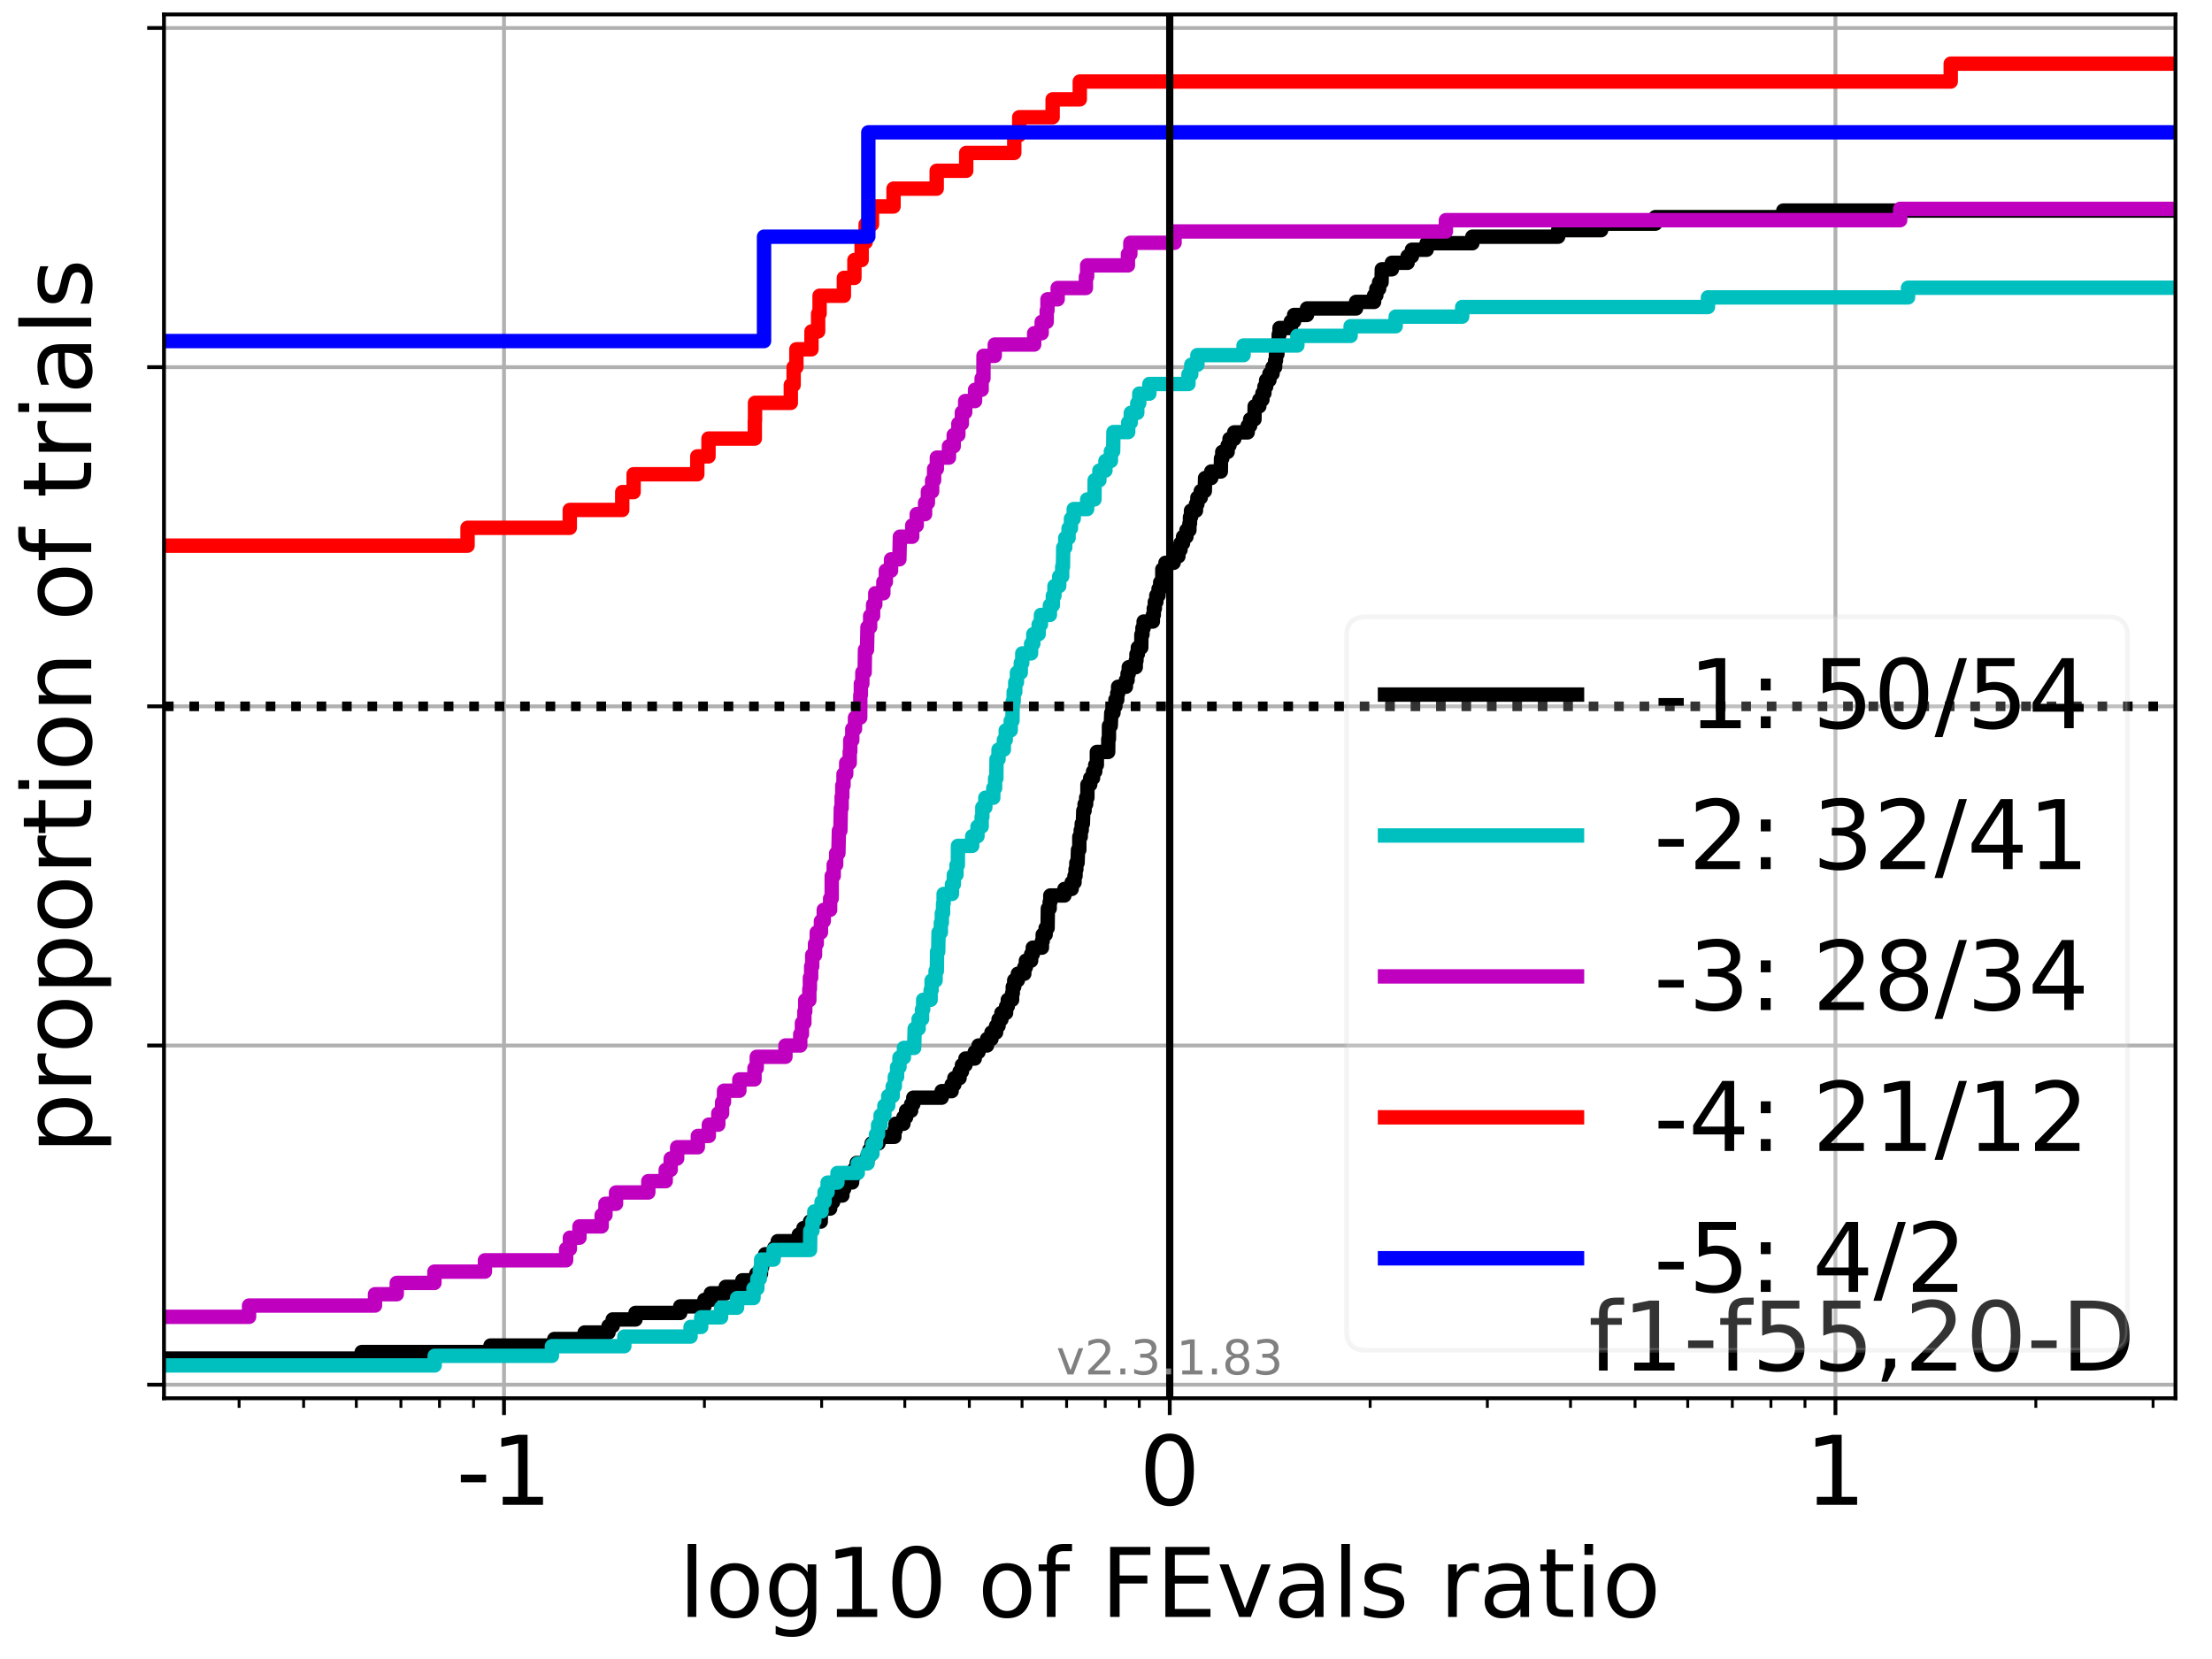 <?xml version="1.0" encoding="utf-8" standalone="no"?>
<!DOCTYPE svg PUBLIC "-//W3C//DTD SVG 1.1//EN"
  "http://www.w3.org/Graphics/SVG/1.1/DTD/svg11.dtd">
<!-- Created with matplotlib (https://matplotlib.org/) -->
<svg height="345.6pt" version="1.1" viewBox="0 0 460.8 345.6" width="460.8pt" xmlns="http://www.w3.org/2000/svg" xmlns:xlink="http://www.w3.org/1999/xlink">
 <defs>
  <style type="text/css">
*{stroke-linecap:butt;stroke-linejoin:round;}
  </style>
 </defs>
 <g id="figure_1">
  <g id="patch_1">
   <path d="M 0 345.6 
L 460.8 345.6 
L 460.8 0 
L 0 0 
z
" style="fill:#ffffff;"/>
  </g>
  <g id="axes_1">
   <g id="patch_2">
    <path d="M 34.16 291.28 
L 453.192 291.28 
L 453.192 3 
L 34.16 3 
z
" style="fill:#ffffff;"/>
   </g>
   <g id="matplotlib.axis_1">
    <g id="xtick_1">
     <g id="line2d_1">
      <path clip-path="url(#p39d6a617de)" d="M 104.996 291.28 
L 104.996 3 
" style="fill:none;stroke:#b0b0b0;stroke-linecap:square;stroke-width:0.8;"/>
     </g>
     <g id="line2d_2">
      <defs>
       <path d="M 0 0 
L 0 3.5 
" id="m582e918b09" style="stroke:#000000;stroke-width:0.8;"/>
      </defs>
      <g>
       <use style="stroke:#000000;stroke-width:0.8;" x="104.996" xlink:href="#m582e918b09" y="291.28"/>
      </g>
     </g>
     <g id="text_1">
      <!-- -1 -->
      <defs>
       <path d="M 4.891 31.391 
L 31.203 31.391 
L 31.203 23.391 
L 4.891 23.391 
z
" id="DejaVuSans-45"/>
       <path d="M 12.406 8.297 
L 28.516 8.297 
L 28.516 63.922 
L 10.984 60.406 
L 10.984 69.391 
L 28.422 72.906 
L 38.281 72.906 
L 38.281 8.297 
L 54.391 8.297 
L 54.391 0 
L 12.406 0 
z
" id="DejaVuSans-49"/>
      </defs>
      <g transform="translate(95.026 313.477)scale(0.2 -0.2)">
       <use xlink:href="#DejaVuSans-45"/>
       <use x="36.084" xlink:href="#DejaVuSans-49"/>
      </g>
     </g>
    </g>
    <g id="xtick_2">
     <g id="line2d_3">
      <path clip-path="url(#p39d6a617de)" d="M 243.676 291.28 
L 243.676 3 
" style="fill:none;stroke:#b0b0b0;stroke-linecap:square;stroke-width:0.8;"/>
     </g>
     <g id="line2d_4">
      <g>
       <use style="stroke:#000000;stroke-width:0.8;" x="243.676" xlink:href="#m582e918b09" y="291.28"/>
      </g>
     </g>
     <g id="text_2">
      <!-- 0 -->
      <defs>
       <path d="M 31.781 66.406 
Q 24.172 66.406 20.328 58.906 
Q 16.5 51.422 16.5 36.375 
Q 16.5 21.391 20.328 13.891 
Q 24.172 6.391 31.781 6.391 
Q 39.453 6.391 43.281 13.891 
Q 47.125 21.391 47.125 36.375 
Q 47.125 51.422 43.281 58.906 
Q 39.453 66.406 31.781 66.406 
z
M 31.781 74.219 
Q 44.047 74.219 50.516 64.516 
Q 56.984 54.828 56.984 36.375 
Q 56.984 17.969 50.516 8.266 
Q 44.047 -1.422 31.781 -1.422 
Q 19.531 -1.422 13.062 8.266 
Q 6.594 17.969 6.594 36.375 
Q 6.594 54.828 13.062 64.516 
Q 19.531 74.219 31.781 74.219 
z
" id="DejaVuSans-48"/>
      </defs>
      <g transform="translate(237.314 313.477)scale(0.2 -0.2)">
       <use xlink:href="#DejaVuSans-48"/>
      </g>
     </g>
    </g>
    <g id="xtick_3">
     <g id="line2d_5">
      <path clip-path="url(#p39d6a617de)" d="M 382.356 291.28 
L 382.356 3 
" style="fill:none;stroke:#b0b0b0;stroke-linecap:square;stroke-width:0.8;"/>
     </g>
     <g id="line2d_6">
      <g>
       <use style="stroke:#000000;stroke-width:0.8;" x="382.356" xlink:href="#m582e918b09" y="291.28"/>
      </g>
     </g>
     <g id="text_3">
      <!-- 1 -->
      <g transform="translate(375.993 313.477)scale(0.2 -0.2)">
       <use xlink:href="#DejaVuSans-49"/>
      </g>
     </g>
    </g>
    <g id="xtick_4">
     <g id="line2d_7">
      <defs>
       <path d="M 0 0 
L 0 2 
" id="mfa18ffff2c" style="stroke:#000000;stroke-width:0.6;"/>
      </defs>
      <g>
       <use style="stroke:#000000;stroke-width:0.6;" x="49.81" xlink:href="#mfa18ffff2c" y="291.28"/>
      </g>
     </g>
    </g>
    <g id="xtick_5">
     <g id="line2d_8">
      <g>
       <use style="stroke:#000000;stroke-width:0.6;" x="63.25" xlink:href="#mfa18ffff2c" y="291.28"/>
      </g>
     </g>
    </g>
    <g id="xtick_6">
     <g id="line2d_9">
      <g>
       <use style="stroke:#000000;stroke-width:0.6;" x="74.23" xlink:href="#mfa18ffff2c" y="291.28"/>
      </g>
     </g>
    </g>
    <g id="xtick_7">
     <g id="line2d_10">
      <g>
       <use style="stroke:#000000;stroke-width:0.6;" x="83.515" xlink:href="#mfa18ffff2c" y="291.28"/>
      </g>
     </g>
    </g>
    <g id="xtick_8">
     <g id="line2d_11">
      <g>
       <use style="stroke:#000000;stroke-width:0.6;" x="91.557" xlink:href="#mfa18ffff2c" y="291.28"/>
      </g>
     </g>
    </g>
    <g id="xtick_9">
     <g id="line2d_12">
      <g>
       <use style="stroke:#000000;stroke-width:0.6;" x="98.651" xlink:href="#mfa18ffff2c" y="291.28"/>
      </g>
     </g>
    </g>
    <g id="xtick_10">
     <g id="line2d_13">
      <g>
       <use style="stroke:#000000;stroke-width:0.6;" x="146.743" xlink:href="#mfa18ffff2c" y="291.28"/>
      </g>
     </g>
    </g>
    <g id="xtick_11">
     <g id="line2d_14">
      <g>
       <use style="stroke:#000000;stroke-width:0.6;" x="171.163" xlink:href="#mfa18ffff2c" y="291.28"/>
      </g>
     </g>
    </g>
    <g id="xtick_12">
     <g id="line2d_15">
      <g>
       <use style="stroke:#000000;stroke-width:0.6;" x="188.49" xlink:href="#mfa18ffff2c" y="291.28"/>
      </g>
     </g>
    </g>
    <g id="xtick_13">
     <g id="line2d_16">
      <g>
       <use style="stroke:#000000;stroke-width:0.6;" x="201.929" xlink:href="#mfa18ffff2c" y="291.28"/>
      </g>
     </g>
    </g>
    <g id="xtick_14">
     <g id="line2d_17">
      <g>
       <use style="stroke:#000000;stroke-width:0.6;" x="212.91" xlink:href="#mfa18ffff2c" y="291.28"/>
      </g>
     </g>
    </g>
    <g id="xtick_15">
     <g id="line2d_18">
      <g>
       <use style="stroke:#000000;stroke-width:0.6;" x="222.194" xlink:href="#mfa18ffff2c" y="291.28"/>
      </g>
     </g>
    </g>
    <g id="xtick_16">
     <g id="line2d_19">
      <g>
       <use style="stroke:#000000;stroke-width:0.6;" x="230.237" xlink:href="#mfa18ffff2c" y="291.28"/>
      </g>
     </g>
    </g>
    <g id="xtick_17">
     <g id="line2d_20">
      <g>
       <use style="stroke:#000000;stroke-width:0.6;" x="237.33" xlink:href="#mfa18ffff2c" y="291.28"/>
      </g>
     </g>
    </g>
    <g id="xtick_18">
     <g id="line2d_21">
      <g>
       <use style="stroke:#000000;stroke-width:0.6;" x="285.423" xlink:href="#mfa18ffff2c" y="291.28"/>
      </g>
     </g>
    </g>
    <g id="xtick_19">
     <g id="line2d_22">
      <g>
       <use style="stroke:#000000;stroke-width:0.6;" x="309.843" xlink:href="#mfa18ffff2c" y="291.28"/>
      </g>
     </g>
    </g>
    <g id="xtick_20">
     <g id="line2d_23">
      <g>
       <use style="stroke:#000000;stroke-width:0.6;" x="327.169" xlink:href="#mfa18ffff2c" y="291.28"/>
      </g>
     </g>
    </g>
    <g id="xtick_21">
     <g id="line2d_24">
      <g>
       <use style="stroke:#000000;stroke-width:0.6;" x="340.609" xlink:href="#mfa18ffff2c" y="291.28"/>
      </g>
     </g>
    </g>
    <g id="xtick_22">
     <g id="line2d_25">
      <g>
       <use style="stroke:#000000;stroke-width:0.6;" x="351.59" xlink:href="#mfa18ffff2c" y="291.28"/>
      </g>
     </g>
    </g>
    <g id="xtick_23">
     <g id="line2d_26">
      <g>
       <use style="stroke:#000000;stroke-width:0.6;" x="360.874" xlink:href="#mfa18ffff2c" y="291.28"/>
      </g>
     </g>
    </g>
    <g id="xtick_24">
     <g id="line2d_27">
      <g>
       <use style="stroke:#000000;stroke-width:0.6;" x="368.916" xlink:href="#mfa18ffff2c" y="291.28"/>
      </g>
     </g>
    </g>
    <g id="xtick_25">
     <g id="line2d_28">
      <g>
       <use style="stroke:#000000;stroke-width:0.6;" x="376.01" xlink:href="#mfa18ffff2c" y="291.28"/>
      </g>
     </g>
    </g>
    <g id="xtick_26">
     <g id="line2d_29">
      <g>
       <use style="stroke:#000000;stroke-width:0.6;" x="424.102" xlink:href="#mfa18ffff2c" y="291.28"/>
      </g>
     </g>
    </g>
    <g id="xtick_27">
     <g id="line2d_30">
      <g>
       <use style="stroke:#000000;stroke-width:0.6;" x="448.523" xlink:href="#mfa18ffff2c" y="291.28"/>
      </g>
     </g>
    </g>
    <g id="text_4">
     <!-- log10 of FEvals ratio -->
     <defs>
      <path d="M 9.422 75.984 
L 18.406 75.984 
L 18.406 0 
L 9.422 0 
z
" id="DejaVuSans-108"/>
      <path d="M 30.609 48.391 
Q 23.391 48.391 19.188 42.75 
Q 14.984 37.109 14.984 27.297 
Q 14.984 17.484 19.156 11.844 
Q 23.344 6.203 30.609 6.203 
Q 37.797 6.203 41.984 11.859 
Q 46.188 17.531 46.188 27.297 
Q 46.188 37.016 41.984 42.703 
Q 37.797 48.391 30.609 48.391 
z
M 30.609 56 
Q 42.328 56 49.016 48.375 
Q 55.719 40.766 55.719 27.297 
Q 55.719 13.875 49.016 6.219 
Q 42.328 -1.422 30.609 -1.422 
Q 18.844 -1.422 12.172 6.219 
Q 5.516 13.875 5.516 27.297 
Q 5.516 40.766 12.172 48.375 
Q 18.844 56 30.609 56 
z
" id="DejaVuSans-111"/>
      <path d="M 45.406 27.984 
Q 45.406 37.75 41.375 43.109 
Q 37.359 48.484 30.078 48.484 
Q 22.859 48.484 18.828 43.109 
Q 14.797 37.75 14.797 27.984 
Q 14.797 18.266 18.828 12.891 
Q 22.859 7.516 30.078 7.516 
Q 37.359 7.516 41.375 12.891 
Q 45.406 18.266 45.406 27.984 
z
M 54.391 6.781 
Q 54.391 -7.172 48.188 -13.984 
Q 42 -20.797 29.203 -20.797 
Q 24.469 -20.797 20.266 -20.094 
Q 16.062 -19.391 12.109 -17.922 
L 12.109 -9.188 
Q 16.062 -11.328 19.922 -12.344 
Q 23.781 -13.375 27.781 -13.375 
Q 36.625 -13.375 41.016 -8.766 
Q 45.406 -4.156 45.406 5.172 
L 45.406 9.625 
Q 42.625 4.781 38.281 2.391 
Q 33.938 0 27.875 0 
Q 17.828 0 11.672 7.656 
Q 5.516 15.328 5.516 27.984 
Q 5.516 40.672 11.672 48.328 
Q 17.828 56 27.875 56 
Q 33.938 56 38.281 53.609 
Q 42.625 51.219 45.406 46.391 
L 45.406 54.688 
L 54.391 54.688 
z
" id="DejaVuSans-103"/>
      <path id="DejaVuSans-32"/>
      <path d="M 37.109 75.984 
L 37.109 68.5 
L 28.516 68.5 
Q 23.688 68.5 21.797 66.547 
Q 19.922 64.594 19.922 59.516 
L 19.922 54.688 
L 34.719 54.688 
L 34.719 47.703 
L 19.922 47.703 
L 19.922 0 
L 10.891 0 
L 10.891 47.703 
L 2.297 47.703 
L 2.297 54.688 
L 10.891 54.688 
L 10.891 58.5 
Q 10.891 67.625 15.141 71.797 
Q 19.391 75.984 28.609 75.984 
z
" id="DejaVuSans-102"/>
      <path d="M 9.812 72.906 
L 51.703 72.906 
L 51.703 64.594 
L 19.672 64.594 
L 19.672 43.109 
L 48.578 43.109 
L 48.578 34.812 
L 19.672 34.812 
L 19.672 0 
L 9.812 0 
z
" id="DejaVuSans-70"/>
      <path d="M 9.812 72.906 
L 55.906 72.906 
L 55.906 64.594 
L 19.672 64.594 
L 19.672 43.016 
L 54.391 43.016 
L 54.391 34.719 
L 19.672 34.719 
L 19.672 8.297 
L 56.781 8.297 
L 56.781 0 
L 9.812 0 
z
" id="DejaVuSans-69"/>
      <path d="M 2.984 54.688 
L 12.5 54.688 
L 29.594 8.797 
L 46.688 54.688 
L 56.203 54.688 
L 35.688 0 
L 23.484 0 
z
" id="DejaVuSans-118"/>
      <path d="M 34.281 27.484 
Q 23.391 27.484 19.188 25 
Q 14.984 22.516 14.984 16.5 
Q 14.984 11.719 18.141 8.906 
Q 21.297 6.109 26.703 6.109 
Q 34.188 6.109 38.703 11.406 
Q 43.219 16.703 43.219 25.484 
L 43.219 27.484 
z
M 52.203 31.203 
L 52.203 0 
L 43.219 0 
L 43.219 8.297 
Q 40.141 3.328 35.547 0.953 
Q 30.953 -1.422 24.312 -1.422 
Q 15.922 -1.422 10.953 3.297 
Q 6 8.016 6 15.922 
Q 6 25.141 12.172 29.828 
Q 18.359 34.516 30.609 34.516 
L 43.219 34.516 
L 43.219 35.406 
Q 43.219 41.609 39.141 45 
Q 35.062 48.391 27.688 48.391 
Q 23 48.391 18.547 47.266 
Q 14.109 46.141 10.016 43.891 
L 10.016 52.203 
Q 14.938 54.109 19.578 55.047 
Q 24.219 56 28.609 56 
Q 40.484 56 46.344 49.844 
Q 52.203 43.703 52.203 31.203 
z
" id="DejaVuSans-97"/>
      <path d="M 44.281 53.078 
L 44.281 44.578 
Q 40.484 46.531 36.375 47.5 
Q 32.281 48.484 27.875 48.484 
Q 21.188 48.484 17.844 46.438 
Q 14.5 44.391 14.5 40.281 
Q 14.5 37.156 16.891 35.375 
Q 19.281 33.594 26.516 31.984 
L 29.594 31.297 
Q 39.156 29.25 43.188 25.516 
Q 47.219 21.781 47.219 15.094 
Q 47.219 7.469 41.188 3.016 
Q 35.156 -1.422 24.609 -1.422 
Q 20.219 -1.422 15.453 -0.562 
Q 10.688 0.297 5.422 2 
L 5.422 11.281 
Q 10.406 8.688 15.234 7.391 
Q 20.062 6.109 24.812 6.109 
Q 31.156 6.109 34.562 8.281 
Q 37.984 10.453 37.984 14.406 
Q 37.984 18.062 35.516 20.016 
Q 33.062 21.969 24.703 23.781 
L 21.578 24.516 
Q 13.234 26.266 9.516 29.906 
Q 5.812 33.547 5.812 39.891 
Q 5.812 47.609 11.281 51.797 
Q 16.75 56 26.812 56 
Q 31.781 56 36.172 55.266 
Q 40.578 54.547 44.281 53.078 
z
" id="DejaVuSans-115"/>
      <path d="M 41.109 46.297 
Q 39.594 47.172 37.812 47.578 
Q 36.031 48 33.891 48 
Q 26.266 48 22.188 43.047 
Q 18.109 38.094 18.109 28.812 
L 18.109 0 
L 9.078 0 
L 9.078 54.688 
L 18.109 54.688 
L 18.109 46.188 
Q 20.953 51.172 25.484 53.578 
Q 30.031 56 36.531 56 
Q 37.453 56 38.578 55.875 
Q 39.703 55.766 41.062 55.516 
z
" id="DejaVuSans-114"/>
      <path d="M 18.312 70.219 
L 18.312 54.688 
L 36.812 54.688 
L 36.812 47.703 
L 18.312 47.703 
L 18.312 18.016 
Q 18.312 11.328 20.141 9.422 
Q 21.969 7.516 27.594 7.516 
L 36.812 7.516 
L 36.812 0 
L 27.594 0 
Q 17.188 0 13.234 3.875 
Q 9.281 7.766 9.281 18.016 
L 9.281 47.703 
L 2.688 47.703 
L 2.688 54.688 
L 9.281 54.688 
L 9.281 70.219 
z
" id="DejaVuSans-116"/>
      <path d="M 9.422 54.688 
L 18.406 54.688 
L 18.406 0 
L 9.422 0 
z
M 9.422 75.984 
L 18.406 75.984 
L 18.406 64.594 
L 9.422 64.594 
z
" id="DejaVuSans-105"/>
     </defs>
     <g transform="translate(141.371 336.833)scale(0.2 -0.2)">
      <use xlink:href="#DejaVuSans-108"/>
      <use x="27.783" xlink:href="#DejaVuSans-111"/>
      <use x="88.965" xlink:href="#DejaVuSans-103"/>
      <use x="152.441" xlink:href="#DejaVuSans-49"/>
      <use x="216.064" xlink:href="#DejaVuSans-48"/>
      <use x="279.688" xlink:href="#DejaVuSans-32"/>
      <use x="311.475" xlink:href="#DejaVuSans-111"/>
      <use x="372.656" xlink:href="#DejaVuSans-102"/>
      <use x="407.861" xlink:href="#DejaVuSans-32"/>
      <use x="439.648" xlink:href="#DejaVuSans-70"/>
      <use x="497.168" xlink:href="#DejaVuSans-69"/>
      <use x="560.352" xlink:href="#DejaVuSans-118"/>
      <use x="619.531" xlink:href="#DejaVuSans-97"/>
      <use x="680.811" xlink:href="#DejaVuSans-108"/>
      <use x="708.594" xlink:href="#DejaVuSans-115"/>
      <use x="760.693" xlink:href="#DejaVuSans-32"/>
      <use x="792.48" xlink:href="#DejaVuSans-114"/>
      <use x="833.594" xlink:href="#DejaVuSans-97"/>
      <use x="894.873" xlink:href="#DejaVuSans-116"/>
      <use x="934.082" xlink:href="#DejaVuSans-105"/>
      <use x="961.865" xlink:href="#DejaVuSans-111"/>
     </g>
    </g>
   </g>
   <g id="matplotlib.axis_2">
    <g id="ytick_1">
     <g id="line2d_31">
      <path clip-path="url(#p39d6a617de)" d="M 34.16 288.454 
L 453.192 288.454 
" style="fill:none;stroke:#b0b0b0;stroke-linecap:square;stroke-width:0.8;"/>
     </g>
     <g id="line2d_32">
      <defs>
       <path d="M 0 0 
L -3.5 0 
" id="m5ab9e26c6c" style="stroke:#000000;stroke-width:0.8;"/>
      </defs>
      <g>
       <use style="stroke:#000000;stroke-width:0.8;" x="34.16" xlink:href="#m5ab9e26c6c" y="288.454"/>
      </g>
     </g>
    </g>
    <g id="ytick_2">
     <g id="line2d_33">
      <path clip-path="url(#p39d6a617de)" d="M 34.16 217.797 
L 453.192 217.797 
" style="fill:none;stroke:#b0b0b0;stroke-linecap:square;stroke-width:0.8;"/>
     </g>
     <g id="line2d_34">
      <g>
       <use style="stroke:#000000;stroke-width:0.8;" x="34.16" xlink:href="#m5ab9e26c6c" y="217.797"/>
      </g>
     </g>
    </g>
    <g id="ytick_3">
     <g id="line2d_35">
      <path clip-path="url(#p39d6a617de)" d="M 34.16 147.14 
L 453.192 147.14 
" style="fill:none;stroke:#b0b0b0;stroke-linecap:square;stroke-width:0.8;"/>
     </g>
     <g id="line2d_36">
      <g>
       <use style="stroke:#000000;stroke-width:0.8;" x="34.16" xlink:href="#m5ab9e26c6c" y="147.14"/>
      </g>
     </g>
    </g>
    <g id="ytick_4">
     <g id="line2d_37">
      <path clip-path="url(#p39d6a617de)" d="M 34.16 76.483 
L 453.192 76.483 
" style="fill:none;stroke:#b0b0b0;stroke-linecap:square;stroke-width:0.8;"/>
     </g>
     <g id="line2d_38">
      <g>
       <use style="stroke:#000000;stroke-width:0.8;" x="34.16" xlink:href="#m5ab9e26c6c" y="76.483"/>
      </g>
     </g>
    </g>
    <g id="ytick_5">
     <g id="line2d_39">
      <path clip-path="url(#p39d6a617de)" d="M 34.16 5.826 
L 453.192 5.826 
" style="fill:none;stroke:#b0b0b0;stroke-linecap:square;stroke-width:0.8;"/>
     </g>
     <g id="line2d_40">
      <g>
       <use style="stroke:#000000;stroke-width:0.8;" x="34.16" xlink:href="#m5ab9e26c6c" y="5.826"/>
      </g>
     </g>
    </g>
    <g id="text_5">
     <!-- proportion of trials -->
     <defs>
      <path d="M 18.109 8.203 
L 18.109 -20.797 
L 9.078 -20.797 
L 9.078 54.688 
L 18.109 54.688 
L 18.109 46.391 
Q 20.953 51.266 25.266 53.625 
Q 29.594 56 35.594 56 
Q 45.562 56 51.781 48.094 
Q 58.016 40.188 58.016 27.297 
Q 58.016 14.406 51.781 6.484 
Q 45.562 -1.422 35.594 -1.422 
Q 29.594 -1.422 25.266 0.953 
Q 20.953 3.328 18.109 8.203 
z
M 48.688 27.297 
Q 48.688 37.203 44.609 42.844 
Q 40.531 48.484 33.406 48.484 
Q 26.266 48.484 22.188 42.844 
Q 18.109 37.203 18.109 27.297 
Q 18.109 17.391 22.188 11.75 
Q 26.266 6.109 33.406 6.109 
Q 40.531 6.109 44.609 11.75 
Q 48.688 17.391 48.688 27.297 
z
" id="DejaVuSans-112"/>
      <path d="M 54.891 33.016 
L 54.891 0 
L 45.906 0 
L 45.906 32.719 
Q 45.906 40.484 42.875 44.328 
Q 39.844 48.188 33.797 48.188 
Q 26.516 48.188 22.312 43.547 
Q 18.109 38.922 18.109 30.906 
L 18.109 0 
L 9.078 0 
L 9.078 54.688 
L 18.109 54.688 
L 18.109 46.188 
Q 21.344 51.125 25.703 53.562 
Q 30.078 56 35.797 56 
Q 45.219 56 50.047 50.172 
Q 54.891 44.344 54.891 33.016 
z
" id="DejaVuSans-110"/>
     </defs>
     <g transform="translate(19.001 240.368)rotate(-90)scale(0.2 -0.2)">
      <use xlink:href="#DejaVuSans-112"/>
      <use x="63.477" xlink:href="#DejaVuSans-114"/>
      <use x="104.559" xlink:href="#DejaVuSans-111"/>
      <use x="165.74" xlink:href="#DejaVuSans-112"/>
      <use x="229.217" xlink:href="#DejaVuSans-111"/>
      <use x="290.398" xlink:href="#DejaVuSans-114"/>
      <use x="331.512" xlink:href="#DejaVuSans-116"/>
      <use x="370.721" xlink:href="#DejaVuSans-105"/>
      <use x="398.504" xlink:href="#DejaVuSans-111"/>
      <use x="459.686" xlink:href="#DejaVuSans-110"/>
      <use x="523.064" xlink:href="#DejaVuSans-32"/>
      <use x="554.852" xlink:href="#DejaVuSans-111"/>
      <use x="616.033" xlink:href="#DejaVuSans-102"/>
      <use x="651.238" xlink:href="#DejaVuSans-32"/>
      <use x="683.025" xlink:href="#DejaVuSans-116"/>
      <use x="722.234" xlink:href="#DejaVuSans-114"/>
      <use x="763.348" xlink:href="#DejaVuSans-105"/>
      <use x="791.131" xlink:href="#DejaVuSans-97"/>
      <use x="852.41" xlink:href="#DejaVuSans-108"/>
      <use x="880.193" xlink:href="#DejaVuSans-115"/>
     </g>
    </g>
   </g>
   <g id="line2d_41">
    <path clip-path="url(#p39d6a617de)" d="M 34.16 283.019 
L 75.35 283.019 
L 75.35 281.66 
L 102.186 281.66 
L 102.186 280.301 
L 115.465 280.301 
L 115.465 278.942 
L 121.791 278.942 
L 121.791 277.583 
L 126.77 277.583 
L 126.77 276.225 
L 127.636 276.225 
L 127.636 274.866 
L 132.381 274.866 
L 132.381 273.507 
L 141.699 273.507 
L 141.699 272.148 
L 146.743 272.148 
L 146.743 270.79 
L 148.07 270.79 
L 148.07 269.431 
L 151.176 269.431 
L 151.176 268.072 
L 154.642 268.072 
L 154.642 266.713 
L 157.555 266.713 
L 157.555 265.354 
L 158.526 265.354 
L 158.526 263.996 
L 158.764 263.996 
L 158.764 262.637 
L 159.4 262.637 
L 159.4 261.278 
L 161.314 261.278 
L 161.314 259.919 
L 162.024 259.919 
L 162.024 258.56 
L 166.403 258.56 
L 166.403 257.202 
L 167.371 257.202 
L 167.371 255.843 
L 168.737 255.843 
L 168.737 254.484 
L 170.979 254.484 
L 171.007 251.767 
L 172.94 251.767 
L 172.94 250.408 
L 173.552 250.408 
L 173.552 249.049 
L 175.481 249.049 
L 175.481 247.69 
L 175.843 247.69 
L 175.843 246.331 
L 177.509 246.331 
L 177.509 244.973 
L 177.907 244.973 
L 177.907 243.614 
L 178.469 243.614 
L 178.469 242.255 
L 180.663 242.255 
L 180.663 240.896 
L 181.109 240.896 
L 181.109 239.537 
L 181.584 239.537 
L 181.584 238.179 
L 183.011 238.179 
L 183.011 236.82 
L 186.318 236.82 
L 186.318 235.461 
L 186.56 235.461 
L 186.56 234.102 
L 188.197 234.102 
L 188.197 232.744 
L 188.761 232.744 
L 188.761 231.385 
L 189.805 231.385 
L 189.805 230.026 
L 190.254 230.026 
L 190.254 228.667 
L 196.163 228.667 
L 196.163 227.308 
L 198.248 227.308 
L 198.248 225.95 
L 198.809 225.95 
L 198.809 224.591 
L 199.893 224.591 
L 199.893 223.232 
L 200.389 223.232 
L 200.389 221.873 
L 201.119 221.873 
L 201.119 220.514 
L 203.057 220.514 
L 203.057 219.156 
L 203.843 219.156 
L 203.843 217.797 
L 205.622 217.797 
L 205.622 216.438 
L 206.537 216.438 
L 206.537 215.079 
L 207.505 215.079 
L 207.505 213.721 
L 208.018 213.721 
L 208.018 212.362 
L 208.615 212.362 
L 208.615 211.003 
L 209.585 211.003 
L 209.585 209.644 
L 209.942 209.644 
L 209.942 208.285 
L 210.836 208.285 
L 210.836 206.927 
L 210.981 206.927 
L 210.981 205.568 
L 211.282 205.568 
L 211.282 204.209 
L 212.035 204.209 
L 212.035 202.85 
L 213.378 202.85 
L 213.378 201.491 
L 213.708 201.491 
L 213.708 200.133 
L 214.801 200.133 
L 214.801 198.774 
L 215.15 198.774 
L 215.15 197.415 
L 217.05 197.415 
L 217.05 196.056 
L 217.211 196.056 
L 217.211 194.698 
L 217.823 194.698 
L 217.823 193.339 
L 218.231 193.339 
L 218.289 189.262 
L 218.668 189.262 
L 218.668 187.904 
L 218.798 187.904 
L 218.798 186.545 
L 221.738 186.545 
L 221.738 185.186 
L 223.25 185.186 
L 223.25 183.827 
L 223.841 183.827 
L 223.841 182.468 
L 224.055 182.468 
L 224.055 181.11 
L 224.223 181.11 
L 224.223 179.751 
L 224.48 179.751 
L 224.568 177.033 
L 224.838 177.033 
L 224.846 174.316 
L 225.137 174.316 
L 225.137 172.957 
L 225.34 172.957 
L 225.34 171.598 
L 225.584 171.598 
L 225.67 168.881 
L 225.94 168.881 
L 225.94 167.522 
L 226.262 167.522 
L 226.262 166.163 
L 226.522 166.163 
L 226.538 163.445 
L 227.11 163.445 
L 227.11 162.087 
L 227.701 162.087 
L 227.701 160.728 
L 228.155 160.728 
L 228.155 159.369 
L 228.493 159.369 
L 228.495 156.652 
L 230.855 156.652 
L 230.883 153.934 
L 231.009 153.934 
L 231.02 151.216 
L 231.393 151.216 
L 231.499 148.499 
L 231.956 148.499 
L 231.956 147.14 
L 232.36 147.14 
L 232.36 145.781 
L 232.744 145.781 
L 232.744 144.422 
L 232.924 144.422 
L 232.924 143.064 
L 234.544 143.064 
L 234.544 141.705 
L 234.892 141.705 
L 234.892 140.346 
L 235.138 140.346 
L 235.138 138.987 
L 236.601 138.987 
L 236.601 137.628 
L 236.746 137.628 
L 236.746 136.27 
L 237.033 136.27 
L 237.033 134.911 
L 237.743 134.911 
L 237.772 132.193 
L 237.993 132.193 
L 237.993 130.835 
L 238.24 130.835 
L 238.24 129.476 
L 240.164 129.476 
L 240.164 128.117 
L 240.357 128.117 
L 240.357 126.758 
L 240.575 126.758 
L 240.575 125.399 
L 240.884 125.399 
L 240.884 124.041 
L 241.342 124.041 
L 241.342 122.682 
L 241.69 122.682 
L 241.69 121.323 
L 242.128 121.323 
L 242.134 118.605 
L 242.786 118.605 
L 242.786 117.247 
L 244.487 117.247 
L 244.487 115.888 
L 245.487 115.888 
L 245.487 114.529 
L 245.92 114.529 
L 245.92 113.17 
L 246.448 113.17 
L 246.448 111.812 
L 247.157 111.812 
L 247.157 110.453 
L 247.773 110.453 
L 247.773 109.094 
L 247.894 109.094 
L 247.894 107.735 
L 248.109 107.735 
L 248.109 106.376 
L 249.142 106.376 
L 249.142 105.018 
L 249.439 105.018 
L 249.439 103.659 
L 250.14 103.659 
L 250.14 102.3 
L 250.983 102.3 
L 251.041 99.582 
L 252.324 99.582 
L 252.324 98.224 
L 254.321 98.224 
L 254.355 95.506 
L 254.617 95.506 
L 254.617 94.147 
L 255.734 94.147 
L 255.734 92.789 
L 256.132 92.789 
L 256.132 91.43 
L 257.119 91.43 
L 257.119 90.071 
L 259.921 90.071 
L 259.921 88.712 
L 260.427 88.712 
L 260.427 87.353 
L 261.331 87.353 
L 261.37 84.636 
L 262.342 84.636 
L 262.342 83.277 
L 262.984 83.277 
L 262.984 81.918 
L 263.4 81.918 
L 263.4 80.559 
L 263.76 80.559 
L 263.76 79.201 
L 264.445 79.201 
L 264.445 77.842 
L 265.097 77.842 
L 265.097 76.483 
L 265.633 76.483 
L 265.633 75.124 
L 265.81 75.124 
L 265.81 73.766 
L 266.111 73.766 
L 266.111 72.407 
L 266.268 72.407 
L 266.268 71.048 
L 266.382 71.048 
L 266.382 69.689 
L 266.541 69.689 
L 266.541 68.33 
L 268.901 68.33 
L 268.901 66.972 
L 269.583 66.972 
L 269.583 65.613 
L 272.276 65.613 
L 272.276 64.254 
L 282.49 64.254 
L 282.49 62.895 
L 286.248 62.895 
L 286.248 61.536 
L 286.716 61.536 
L 286.716 60.178 
L 287.291 60.178 
L 287.291 58.819 
L 287.802 58.819 
L 287.856 56.101 
L 289.955 56.101 
L 289.955 54.743 
L 293.232 54.743 
L 293.232 53.384 
L 294.129 53.384 
L 294.129 52.025 
L 297.198 52.025 
L 297.198 50.666 
L 306.719 50.666 
L 306.719 49.307 
L 324.592 49.307 
L 324.592 47.949 
L 333.54 47.949 
L 333.54 46.59 
L 344.848 46.59 
L 344.848 45.231 
L 371.495 45.231 
L 371.495 43.872 
L 453.192 43.872 
L 453.192 43.872 
" style="fill:none;stroke:#000000;stroke-linecap:square;stroke-width:3;"/>
   </g>
   <g id="line2d_42">
    <path clip-path="url(#p39d6a617de)" style="fill:none;stroke:#000000;stroke-linecap:square;stroke-width:3;"/>
   </g>
   <g id="line2d_43">
    <path clip-path="url(#p39d6a617de)" d="M 34.16 284.445 
L 90.553 284.445 
L 90.553 282.44 
L 114.976 282.44 
L 114.976 280.436 
L 130.061 280.436 
L 130.061 278.431 
L 143.859 278.431 
L 143.859 276.427 
L 146.07 276.427 
L 146.07 274.423 
L 150.215 274.423 
L 150.215 272.418 
L 153.546 272.418 
L 153.546 270.414 
L 156.968 270.414 
L 156.968 268.409 
L 157.772 268.409 
L 157.772 266.405 
L 158.282 266.405 
L 158.282 264.4 
L 158.554 264.4 
L 158.554 262.396 
L 161.153 262.396 
L 161.153 260.391 
L 168.748 260.391 
L 168.801 256.383 
L 169.255 256.383 
L 169.255 254.378 
L 169.632 254.378 
L 169.632 252.374 
L 171.146 252.374 
L 171.146 250.369 
L 171.773 250.369 
L 171.773 248.365 
L 172.406 248.365 
L 172.406 246.36 
L 174.457 246.36 
L 174.457 244.356 
L 178.691 244.356 
L 178.691 242.351 
L 180.741 242.351 
L 180.741 240.347 
L 181.751 240.347 
L 181.751 238.342 
L 182.474 238.342 
L 182.474 236.338 
L 182.918 236.338 
L 182.918 234.334 
L 183.443 234.334 
L 183.443 232.329 
L 184.235 232.329 
L 184.235 230.325 
L 185.036 230.325 
L 185.036 228.32 
L 185.968 228.32 
L 185.968 226.316 
L 186.408 226.316 
L 186.408 224.311 
L 186.877 224.311 
L 186.877 222.307 
L 187.377 222.307 
L 187.377 220.302 
L 188.301 220.302 
L 188.301 218.298 
L 190.438 218.298 
L 190.543 214.289 
L 191.363 214.289 
L 191.363 212.285 
L 192.076 212.285 
L 192.076 210.28 
L 192.313 210.28 
L 192.313 208.276 
L 193.867 208.276 
L 193.867 206.271 
L 194.07 206.271 
L 194.07 204.267 
L 194.895 204.267 
L 194.895 202.262 
L 195.163 202.262 
L 195.208 198.253 
L 195.443 198.253 
L 195.52 194.245 
L 195.992 194.245 
L 195.992 192.24 
L 196.2 192.24 
L 196.2 190.236 
L 196.457 190.236 
L 196.457 188.231 
L 196.572 188.231 
L 196.572 186.227 
L 198.31 186.227 
L 198.31 184.222 
L 198.703 184.222 
L 198.703 182.218 
L 199.253 182.218 
L 199.253 180.213 
L 199.539 180.213 
L 199.555 176.205 
L 202.531 176.205 
L 202.531 174.2 
L 203.628 174.2 
L 203.628 172.196 
L 204.495 172.196 
L 204.495 170.191 
L 204.639 170.191 
L 204.639 168.187 
L 205.264 168.187 
L 205.264 166.182 
L 206.921 166.182 
L 206.921 164.178 
L 207.295 164.178 
L 207.295 162.173 
L 207.554 162.173 
L 207.592 158.164 
L 208.013 158.164 
L 208.013 156.16 
L 209.12 156.16 
L 209.12 154.156 
L 209.514 154.156 
L 209.514 152.151 
L 210.549 152.151 
L 210.549 150.147 
L 210.911 150.147 
L 210.963 146.138 
L 211.171 146.138 
L 211.171 144.133 
L 211.498 144.133 
L 211.498 142.129 
L 211.846 142.129 
L 211.846 140.124 
L 212.645 140.124 
L 212.645 138.12 
L 212.957 138.12 
L 212.957 136.116 
L 214.795 136.116 
L 214.795 134.111 
L 215.254 134.111 
L 215.254 132.107 
L 216.368 132.107 
L 216.368 130.102 
L 216.846 130.102 
L 216.846 128.098 
L 218.713 128.098 
L 218.713 126.093 
L 219.33 126.093 
L 219.33 124.089 
L 219.668 124.089 
L 219.668 122.084 
L 220.653 122.084 
L 220.653 120.08 
L 221.273 120.08 
L 221.273 118.075 
L 221.433 118.075 
L 221.491 114.067 
L 221.906 114.067 
L 221.906 112.062 
L 222.602 112.062 
L 222.602 110.058 
L 223.097 110.058 
L 223.097 108.053 
L 223.676 108.053 
L 223.676 106.049 
L 226.476 106.049 
L 226.476 104.044 
L 227.993 104.044 
L 228.036 100.035 
L 229.025 100.035 
L 229.025 98.031 
L 230.28 98.031 
L 230.28 96.027 
L 231.417 96.027 
L 231.417 94.022 
L 231.888 94.022 
L 231.946 90.013 
L 235.027 90.013 
L 235.027 88.009 
L 235.561 88.009 
L 235.561 86.004 
L 236.911 86.004 
L 236.911 84 
L 237.328 84 
L 237.328 81.995 
L 239.432 81.995 
L 239.432 79.991 
L 247.575 79.991 
L 247.575 77.986 
L 248.162 77.986 
L 248.162 75.982 
L 249.44 75.982 
L 249.44 73.978 
L 259.056 73.978 
L 259.056 71.973 
L 270.265 71.973 
L 270.265 69.969 
L 281.353 69.969 
L 281.353 67.964 
L 290.748 67.964 
L 290.748 65.96 
L 304.602 65.96 
L 304.602 63.955 
L 355.805 63.955 
L 355.805 61.951 
L 397.478 61.951 
L 397.478 59.946 
L 453.192 59.946 
L 453.192 59.946 
" style="fill:none;stroke:#00bfbf;stroke-linecap:square;stroke-width:3;"/>
   </g>
   <g id="line2d_44">
    <path clip-path="url(#p39d6a617de)" style="fill:none;stroke:#00bfbf;stroke-linecap:square;stroke-width:3;"/>
   </g>
   <g id="line2d_45">
    <path clip-path="url(#p39d6a617de)" d="M 34.16 274.322 
L 51.884 274.322 
L 51.884 271.967 
L 78.121 271.967 
L 78.121 269.612 
L 82.651 269.612 
L 82.651 267.257 
L 90.497 267.257 
L 90.497 264.901 
L 101.018 264.901 
L 101.018 262.546 
L 117.933 262.546 
L 117.933 260.191 
L 118.715 260.191 
L 118.715 257.836 
L 120.713 257.836 
L 120.713 255.481 
L 125.337 255.481 
L 125.337 253.125 
L 126.125 253.125 
L 126.125 250.77 
L 128.332 250.77 
L 128.332 248.415 
L 135.055 248.415 
L 135.055 246.06 
L 138.677 246.06 
L 138.677 243.704 
L 139.716 243.704 
L 139.716 241.349 
L 141.062 241.349 
L 141.062 238.994 
L 145.375 238.994 
L 145.375 236.639 
L 147.662 236.639 
L 147.662 234.283 
L 149.634 234.283 
L 149.634 231.928 
L 150.43 231.928 
L 150.43 229.573 
L 150.821 229.573 
L 150.821 227.218 
L 154.024 227.218 
L 154.024 224.863 
L 157.176 224.863 
L 157.176 222.507 
L 157.643 222.507 
L 157.643 220.152 
L 163.623 220.152 
L 163.623 217.797 
L 166.705 217.797 
L 166.705 215.442 
L 167.06 215.442 
L 167.06 213.086 
L 167.564 213.086 
L 167.564 210.731 
L 167.747 210.731 
L 167.747 208.376 
L 168.6 208.376 
L 168.6 206.021 
L 168.717 206.021 
L 168.717 203.665 
L 168.979 203.665 
L 168.979 201.31 
L 169.2 201.31 
L 169.2 198.955 
L 169.786 198.955 
L 169.786 196.6 
L 170.144 196.6 
L 170.144 194.245 
L 171.018 194.245 
L 171.018 191.889 
L 171.603 191.889 
L 171.603 189.534 
L 172.931 189.534 
L 172.931 187.179 
L 173.257 187.179 
L 173.265 182.468 
L 173.678 182.468 
L 173.678 180.113 
L 174.189 180.113 
L 174.189 177.758 
L 174.654 177.758 
L 174.763 173.048 
L 175.066 173.048 
L 175.164 168.337 
L 175.326 168.337 
L 175.326 165.982 
L 175.469 165.982 
L 175.469 163.627 
L 175.716 163.627 
L 175.716 161.271 
L 176.279 161.271 
L 176.279 158.916 
L 177.014 158.916 
L 177.014 156.561 
L 177.126 156.561 
L 177.126 154.206 
L 177.543 154.206 
L 177.543 151.85 
L 178.111 151.85 
L 178.111 149.495 
L 179.2 149.495 
L 179.22 144.785 
L 179.332 144.785 
L 179.332 142.43 
L 179.645 142.43 
L 179.645 140.074 
L 180.124 140.074 
L 180.189 135.364 
L 180.614 135.364 
L 180.711 130.653 
L 181.267 130.653 
L 181.267 128.298 
L 181.882 128.298 
L 181.882 125.943 
L 182.338 125.943 
L 182.338 123.588 
L 184.02 123.588 
L 184.02 121.232 
L 184.536 121.232 
L 184.536 118.877 
L 185.621 118.877 
L 185.621 116.522 
L 187.355 116.522 
L 187.466 111.812 
L 190.036 111.812 
L 190.036 109.456 
L 190.968 109.456 
L 190.968 107.101 
L 192.709 107.101 
L 192.709 104.746 
L 193.296 104.746 
L 193.296 102.391 
L 194.182 102.391 
L 194.182 100.035 
L 194.591 100.035 
L 194.591 97.68 
L 195.164 97.68 
L 195.164 95.325 
L 197.684 95.325 
L 197.684 92.97 
L 198.675 92.97 
L 198.675 90.615 
L 199.642 90.615 
L 199.642 88.259 
L 200.372 88.259 
L 200.372 85.904 
L 201.067 85.904 
L 201.067 83.549 
L 203.12 83.549 
L 203.12 81.194 
L 204.493 81.194 
L 204.493 78.838 
L 204.868 78.838 
L 204.882 74.128 
L 207.23 74.128 
L 207.23 71.773 
L 215.436 71.773 
L 215.436 69.417 
L 217 69.417 
L 217 67.062 
L 218.049 67.062 
L 218.049 64.707 
L 218.208 64.707 
L 218.208 62.352 
L 220.331 62.352 
L 220.331 59.997 
L 226.211 59.997 
L 226.211 57.641 
L 226.472 57.641 
L 226.472 55.286 
L 234.969 55.286 
L 234.969 52.931 
L 235.473 52.931 
L 235.473 50.576 
L 244.681 50.576 
L 244.681 48.22 
L 301.206 48.22 
L 301.206 45.865 
L 395.84 45.865 
L 395.84 43.51 
L 453.192 43.51 
L 453.192 43.51 
" style="fill:none;stroke:#bf00bf;stroke-linecap:square;stroke-width:3;"/>
   </g>
   <g id="line2d_46">
    <path clip-path="url(#p39d6a617de)" style="fill:none;stroke:#bf00bf;stroke-linecap:square;stroke-width:3;"/>
   </g>
   <g id="line2d_47">
    <path clip-path="url(#p39d6a617de)" d="M 34.16 113.671 
L 97.4 113.671 
L 97.4 109.952 
L 118.695 109.952 
L 118.695 106.233 
L 129.625 106.233 
L 129.625 102.515 
L 131.995 102.515 
L 131.995 98.796 
L 145.259 98.796 
L 145.259 95.077 
L 147.594 95.077 
L 147.594 91.358 
L 157.243 91.358 
L 157.243 87.639 
L 157.284 87.639 
L 157.284 83.921 
L 164.741 83.921 
L 164.741 80.202 
L 165.331 80.202 
L 165.331 76.483 
L 165.9 76.483 
L 165.9 72.764 
L 169.046 72.764 
L 169.046 69.046 
L 170.431 69.046 
L 170.431 65.327 
L 170.735 65.327 
L 170.735 61.608 
L 175.797 61.608 
L 175.797 57.889 
L 177.992 57.889 
L 177.992 54.17 
L 179.497 54.17 
L 179.497 50.452 
L 180.329 50.452 
L 180.329 46.733 
L 181.648 46.733 
L 181.648 43.014 
L 186.141 43.014 
L 186.141 39.295 
L 195.132 39.295 
L 195.132 35.577 
L 201.279 35.577 
L 201.279 31.858 
L 211.289 31.858 
L 211.289 28.139 
L 212.323 28.139 
L 212.323 24.42 
L 219.284 24.42 
L 219.284 20.701 
L 224.94 20.701 
L 224.94 16.983 
L 406.374 16.983 
L 406.374 13.264 
L 453.192 13.264 
" style="fill:none;stroke:#ff0000;stroke-linecap:square;stroke-width:3;"/>
   </g>
   <g id="line2d_48">
    <path clip-path="url(#p39d6a617de)" style="fill:none;stroke:#ff0000;stroke-linecap:square;stroke-width:3;"/>
   </g>
   <g id="line2d_49">
    <path clip-path="url(#p39d6a617de)" d="M 34.16 71.048 
L 159.163 71.048 
L 159.163 49.307 
L 180.888 49.307 
L 180.888 27.567 
L 453.192 27.567 
" style="fill:none;stroke:#0000ff;stroke-linecap:square;stroke-width:3;"/>
   </g>
   <g id="line2d_50">
    <path clip-path="url(#p39d6a617de)" style="fill:none;stroke:#0000ff;stroke-linecap:square;stroke-width:3;"/>
   </g>
   <g id="line2d_51">
    <path clip-path="url(#p39d6a617de)" d="M 243.676 291.28 
L 243.676 3 
" style="fill:none;stroke:#000000;stroke-linecap:square;stroke-width:1.5;"/>
   </g>
   <g id="line2d_52">
    <path clip-path="url(#p39d6a617de)" d="M 34.16 147.14 
L 453.192 147.14 
" style="fill:none;stroke:#000000;stroke-dasharray:2,3.3;stroke-dashoffset:0;stroke-width:2;"/>
   </g>
   <g id="patch_3">
    <path d="M 34.16 291.28 
L 34.16 3 
" style="fill:none;stroke:#000000;stroke-linecap:square;stroke-linejoin:miter;stroke-width:0.8;"/>
   </g>
   <g id="patch_4">
    <path d="M 453.192 291.28 
L 453.192 3 
" style="fill:none;stroke:#000000;stroke-linecap:square;stroke-linejoin:miter;stroke-width:0.8;"/>
   </g>
   <g id="patch_5">
    <path d="M 34.16 291.28 
L 453.192 291.28 
" style="fill:none;stroke:#000000;stroke-linecap:square;stroke-linejoin:miter;stroke-width:0.8;"/>
   </g>
   <g id="patch_6">
    <path d="M 34.16 3 
L 453.192 3 
" style="fill:none;stroke:#000000;stroke-linecap:square;stroke-linejoin:miter;stroke-width:0.8;"/>
   </g>
   <g id="text_6">
    <!-- f1-f55,20-D -->
    <defs>
     <path d="M 10.797 72.906 
L 49.516 72.906 
L 49.516 64.594 
L 19.828 64.594 
L 19.828 46.734 
Q 21.969 47.469 24.109 47.828 
Q 26.266 48.188 28.422 48.188 
Q 40.625 48.188 47.75 41.5 
Q 54.891 34.812 54.891 23.391 
Q 54.891 11.625 47.562 5.094 
Q 40.234 -1.422 26.906 -1.422 
Q 22.312 -1.422 17.547 -0.641 
Q 12.797 0.141 7.719 1.703 
L 7.719 11.625 
Q 12.109 9.234 16.797 8.062 
Q 21.484 6.891 26.703 6.891 
Q 35.156 6.891 40.078 11.328 
Q 45.016 15.766 45.016 23.391 
Q 45.016 31 40.078 35.438 
Q 35.156 39.891 26.703 39.891 
Q 22.75 39.891 18.812 39.016 
Q 14.891 38.141 10.797 36.281 
z
" id="DejaVuSans-53"/>
     <path d="M 11.719 12.406 
L 22.016 12.406 
L 22.016 4 
L 14.016 -11.625 
L 7.719 -11.625 
L 11.719 4 
z
" id="DejaVuSans-44"/>
     <path d="M 19.188 8.297 
L 53.609 8.297 
L 53.609 0 
L 7.328 0 
L 7.328 8.297 
Q 12.938 14.109 22.625 23.891 
Q 32.328 33.688 34.812 36.531 
Q 39.547 41.844 41.422 45.531 
Q 43.312 49.219 43.312 52.781 
Q 43.312 58.594 39.234 62.25 
Q 35.156 65.922 28.609 65.922 
Q 23.969 65.922 18.812 64.312 
Q 13.672 62.703 7.812 59.422 
L 7.812 69.391 
Q 13.766 71.781 18.938 73 
Q 24.125 74.219 28.422 74.219 
Q 39.75 74.219 46.484 68.547 
Q 53.219 62.891 53.219 53.422 
Q 53.219 48.922 51.531 44.891 
Q 49.859 40.875 45.406 35.406 
Q 44.188 33.984 37.641 27.219 
Q 31.109 20.453 19.188 8.297 
z
" id="DejaVuSans-50"/>
     <path d="M 19.672 64.797 
L 19.672 8.109 
L 31.594 8.109 
Q 46.688 8.109 53.688 14.938 
Q 60.688 21.781 60.688 36.531 
Q 60.688 51.172 53.688 57.984 
Q 46.688 64.797 31.594 64.797 
z
M 9.812 72.906 
L 30.078 72.906 
Q 51.266 72.906 61.172 64.094 
Q 71.094 55.281 71.094 36.531 
Q 71.094 17.672 61.125 8.828 
Q 51.172 0 30.078 0 
L 9.812 0 
z
" id="DejaVuSans-68"/>
    </defs>
    <g transform="translate(330.918 285.514)scale(0.2 -0.2)">
     <use xlink:href="#DejaVuSans-102"/>
     <use x="35.205" xlink:href="#DejaVuSans-49"/>
     <use x="98.828" xlink:href="#DejaVuSans-45"/>
     <use x="134.912" xlink:href="#DejaVuSans-102"/>
     <use x="170.117" xlink:href="#DejaVuSans-53"/>
     <use x="233.74" xlink:href="#DejaVuSans-53"/>
     <use x="297.363" xlink:href="#DejaVuSans-44"/>
     <use x="329.15" xlink:href="#DejaVuSans-50"/>
     <use x="392.773" xlink:href="#DejaVuSans-48"/>
     <use x="456.396" xlink:href="#DejaVuSans-45"/>
     <use x="492.48" xlink:href="#DejaVuSans-68"/>
    </g>
   </g>
   <g id="text_7">
    <!-- v2.3.1.83 -->
    <defs>
     <path d="M 10.688 12.406 
L 21 12.406 
L 21 0 
L 10.688 0 
z
" id="DejaVuSans-46"/>
     <path d="M 40.578 39.312 
Q 47.656 37.797 51.625 33 
Q 55.609 28.219 55.609 21.188 
Q 55.609 10.406 48.188 4.484 
Q 40.766 -1.422 27.094 -1.422 
Q 22.516 -1.422 17.656 -0.516 
Q 12.797 0.391 7.625 2.203 
L 7.625 11.719 
Q 11.719 9.328 16.594 8.109 
Q 21.484 6.891 26.812 6.891 
Q 36.078 6.891 40.938 10.547 
Q 45.797 14.203 45.797 21.188 
Q 45.797 27.641 41.281 31.266 
Q 36.766 34.906 28.719 34.906 
L 20.219 34.906 
L 20.219 43.016 
L 29.109 43.016 
Q 36.375 43.016 40.234 45.922 
Q 44.094 48.828 44.094 54.297 
Q 44.094 59.906 40.109 62.906 
Q 36.141 65.922 28.719 65.922 
Q 24.656 65.922 20.016 65.031 
Q 15.375 64.156 9.812 62.312 
L 9.812 71.094 
Q 15.438 72.656 20.344 73.438 
Q 25.25 74.219 29.594 74.219 
Q 40.828 74.219 47.359 69.109 
Q 53.906 64.016 53.906 55.328 
Q 53.906 49.266 50.438 45.094 
Q 46.969 40.922 40.578 39.312 
z
" id="DejaVuSans-51"/>
     <path d="M 31.781 34.625 
Q 24.75 34.625 20.719 30.859 
Q 16.703 27.094 16.703 20.516 
Q 16.703 13.922 20.719 10.156 
Q 24.75 6.391 31.781 6.391 
Q 38.812 6.391 42.859 10.172 
Q 46.922 13.969 46.922 20.516 
Q 46.922 27.094 42.891 30.859 
Q 38.875 34.625 31.781 34.625 
z
M 21.922 38.812 
Q 15.578 40.375 12.031 44.719 
Q 8.5 49.078 8.5 55.328 
Q 8.5 64.062 14.719 69.141 
Q 20.953 74.219 31.781 74.219 
Q 42.672 74.219 48.875 69.141 
Q 55.078 64.062 55.078 55.328 
Q 55.078 49.078 51.531 44.719 
Q 48 40.375 41.703 38.812 
Q 48.828 37.156 52.797 32.312 
Q 56.781 27.484 56.781 20.516 
Q 56.781 9.906 50.312 4.234 
Q 43.844 -1.422 31.781 -1.422 
Q 19.734 -1.422 13.25 4.234 
Q 6.781 9.906 6.781 20.516 
Q 6.781 27.484 10.781 32.312 
Q 14.797 37.156 21.922 38.812 
z
M 18.312 54.391 
Q 18.312 48.734 21.844 45.562 
Q 25.391 42.391 31.781 42.391 
Q 38.141 42.391 41.719 45.562 
Q 45.312 48.734 45.312 54.391 
Q 45.312 60.062 41.719 63.234 
Q 38.141 66.406 31.781 66.406 
Q 25.391 66.406 21.844 63.234 
Q 18.312 60.062 18.312 54.391 
z
" id="DejaVuSans-56"/>
    </defs>
    <g style="fill:#808080;" transform="translate(220.043 286.318)scale(0.1 -0.1)">
     <use xlink:href="#DejaVuSans-118"/>
     <use x="59.18" xlink:href="#DejaVuSans-50"/>
     <use x="122.803" xlink:href="#DejaVuSans-46"/>
     <use x="154.59" xlink:href="#DejaVuSans-51"/>
     <use x="218.213" xlink:href="#DejaVuSans-46"/>
     <use x="250" xlink:href="#DejaVuSans-49"/>
     <use x="313.623" xlink:href="#DejaVuSans-46"/>
     <use x="345.41" xlink:href="#DejaVuSans-56"/>
     <use x="409.033" xlink:href="#DejaVuSans-51"/>
    </g>
   </g>
   <g id="legend_1">
    <g id="patch_7">
     <path d="M 284.52 281.28 
L 439.192 281.28 
Q 443.192 281.28 443.192 277.28 
L 443.192 132.499 
Q 443.192 128.499 439.192 128.499 
L 284.52 128.499 
Q 280.52 128.499 280.52 132.499 
L 280.52 277.28 
Q 280.52 281.28 284.52 281.28 
z
" style="fill:#ffffff;opacity:0.2;stroke:#cccccc;stroke-linejoin:miter;"/>
    </g>
    <g id="line2d_53">
     <path d="M 288.52 144.696 
L 328.52 144.696 
" style="fill:none;stroke:#000000;stroke-linecap:square;stroke-width:3;"/>
    </g>
    <g id="line2d_54"/>
    <g id="text_8">
     <!-- -1: 50/54 -->
     <defs>
      <path d="M 11.719 12.406 
L 22.016 12.406 
L 22.016 0 
L 11.719 0 
z
M 11.719 51.703 
L 22.016 51.703 
L 22.016 39.312 
L 11.719 39.312 
z
" id="DejaVuSans-58"/>
      <path d="M 25.391 72.906 
L 33.688 72.906 
L 8.297 -9.281 
L 0 -9.281 
z
" id="DejaVuSans-47"/>
      <path d="M 37.797 64.312 
L 12.891 25.391 
L 37.797 25.391 
z
M 35.203 72.906 
L 47.609 72.906 
L 47.609 25.391 
L 58.016 25.391 
L 58.016 17.188 
L 47.609 17.188 
L 47.609 0 
L 37.797 0 
L 37.797 17.188 
L 4.891 17.188 
L 4.891 26.703 
z
" id="DejaVuSans-52"/>
     </defs>
     <g transform="translate(344.52 151.696)scale(0.2 -0.2)">
      <use xlink:href="#DejaVuSans-45"/>
      <use x="36.084" xlink:href="#DejaVuSans-49"/>
      <use x="99.707" xlink:href="#DejaVuSans-58"/>
      <use x="133.398" xlink:href="#DejaVuSans-32"/>
      <use x="165.186" xlink:href="#DejaVuSans-53"/>
      <use x="228.809" xlink:href="#DejaVuSans-48"/>
      <use x="292.432" xlink:href="#DejaVuSans-47"/>
      <use x="326.123" xlink:href="#DejaVuSans-53"/>
      <use x="389.746" xlink:href="#DejaVuSans-52"/>
     </g>
    </g>
    <g id="line2d_55">
     <path d="M 288.52 174.052 
L 328.52 174.052 
" style="fill:none;stroke:#00bfbf;stroke-linecap:square;stroke-width:3;"/>
    </g>
    <g id="line2d_56"/>
    <g id="text_9">
     <!-- -2: 32/41 -->
     <g transform="translate(344.52 181.052)scale(0.2 -0.2)">
      <use xlink:href="#DejaVuSans-45"/>
      <use x="36.084" xlink:href="#DejaVuSans-50"/>
      <use x="99.707" xlink:href="#DejaVuSans-58"/>
      <use x="133.398" xlink:href="#DejaVuSans-32"/>
      <use x="165.186" xlink:href="#DejaVuSans-51"/>
      <use x="228.809" xlink:href="#DejaVuSans-50"/>
      <use x="292.432" xlink:href="#DejaVuSans-47"/>
      <use x="326.123" xlink:href="#DejaVuSans-52"/>
      <use x="389.746" xlink:href="#DejaVuSans-49"/>
     </g>
    </g>
    <g id="line2d_57">
     <path d="M 288.52 203.408 
L 328.52 203.408 
" style="fill:none;stroke:#bf00bf;stroke-linecap:square;stroke-width:3;"/>
    </g>
    <g id="line2d_58"/>
    <g id="text_10">
     <!-- -3: 28/34 -->
     <g transform="translate(344.52 210.408)scale(0.2 -0.2)">
      <use xlink:href="#DejaVuSans-45"/>
      <use x="36.084" xlink:href="#DejaVuSans-51"/>
      <use x="99.707" xlink:href="#DejaVuSans-58"/>
      <use x="133.398" xlink:href="#DejaVuSans-32"/>
      <use x="165.186" xlink:href="#DejaVuSans-50"/>
      <use x="228.809" xlink:href="#DejaVuSans-56"/>
      <use x="292.432" xlink:href="#DejaVuSans-47"/>
      <use x="326.123" xlink:href="#DejaVuSans-51"/>
      <use x="389.746" xlink:href="#DejaVuSans-52"/>
     </g>
    </g>
    <g id="line2d_59">
     <path d="M 288.52 232.764 
L 328.52 232.764 
" style="fill:none;stroke:#ff0000;stroke-linecap:square;stroke-width:3;"/>
    </g>
    <g id="line2d_60"/>
    <g id="text_11">
     <!-- -4: 21/12 -->
     <g transform="translate(344.52 239.764)scale(0.2 -0.2)">
      <use xlink:href="#DejaVuSans-45"/>
      <use x="36.084" xlink:href="#DejaVuSans-52"/>
      <use x="99.707" xlink:href="#DejaVuSans-58"/>
      <use x="133.398" xlink:href="#DejaVuSans-32"/>
      <use x="165.186" xlink:href="#DejaVuSans-50"/>
      <use x="228.809" xlink:href="#DejaVuSans-49"/>
      <use x="292.432" xlink:href="#DejaVuSans-47"/>
      <use x="326.123" xlink:href="#DejaVuSans-49"/>
      <use x="389.746" xlink:href="#DejaVuSans-50"/>
     </g>
    </g>
    <g id="line2d_61">
     <path d="M 288.52 262.121 
L 328.52 262.121 
" style="fill:none;stroke:#0000ff;stroke-linecap:square;stroke-width:3;"/>
    </g>
    <g id="line2d_62"/>
    <g id="text_12">
     <!-- -5: 4/2 -->
     <g transform="translate(344.52 269.121)scale(0.2 -0.2)">
      <use xlink:href="#DejaVuSans-45"/>
      <use x="36.084" xlink:href="#DejaVuSans-53"/>
      <use x="99.707" xlink:href="#DejaVuSans-58"/>
      <use x="133.398" xlink:href="#DejaVuSans-32"/>
      <use x="165.186" xlink:href="#DejaVuSans-52"/>
      <use x="228.809" xlink:href="#DejaVuSans-47"/>
      <use x="262.5" xlink:href="#DejaVuSans-50"/>
     </g>
    </g>
   </g>
  </g>
 </g>
 <defs>
  <clipPath id="p39d6a617de">
   <rect height="288.28" width="419.032" x="34.16" y="3"/>
  </clipPath>
 </defs>
</svg>
